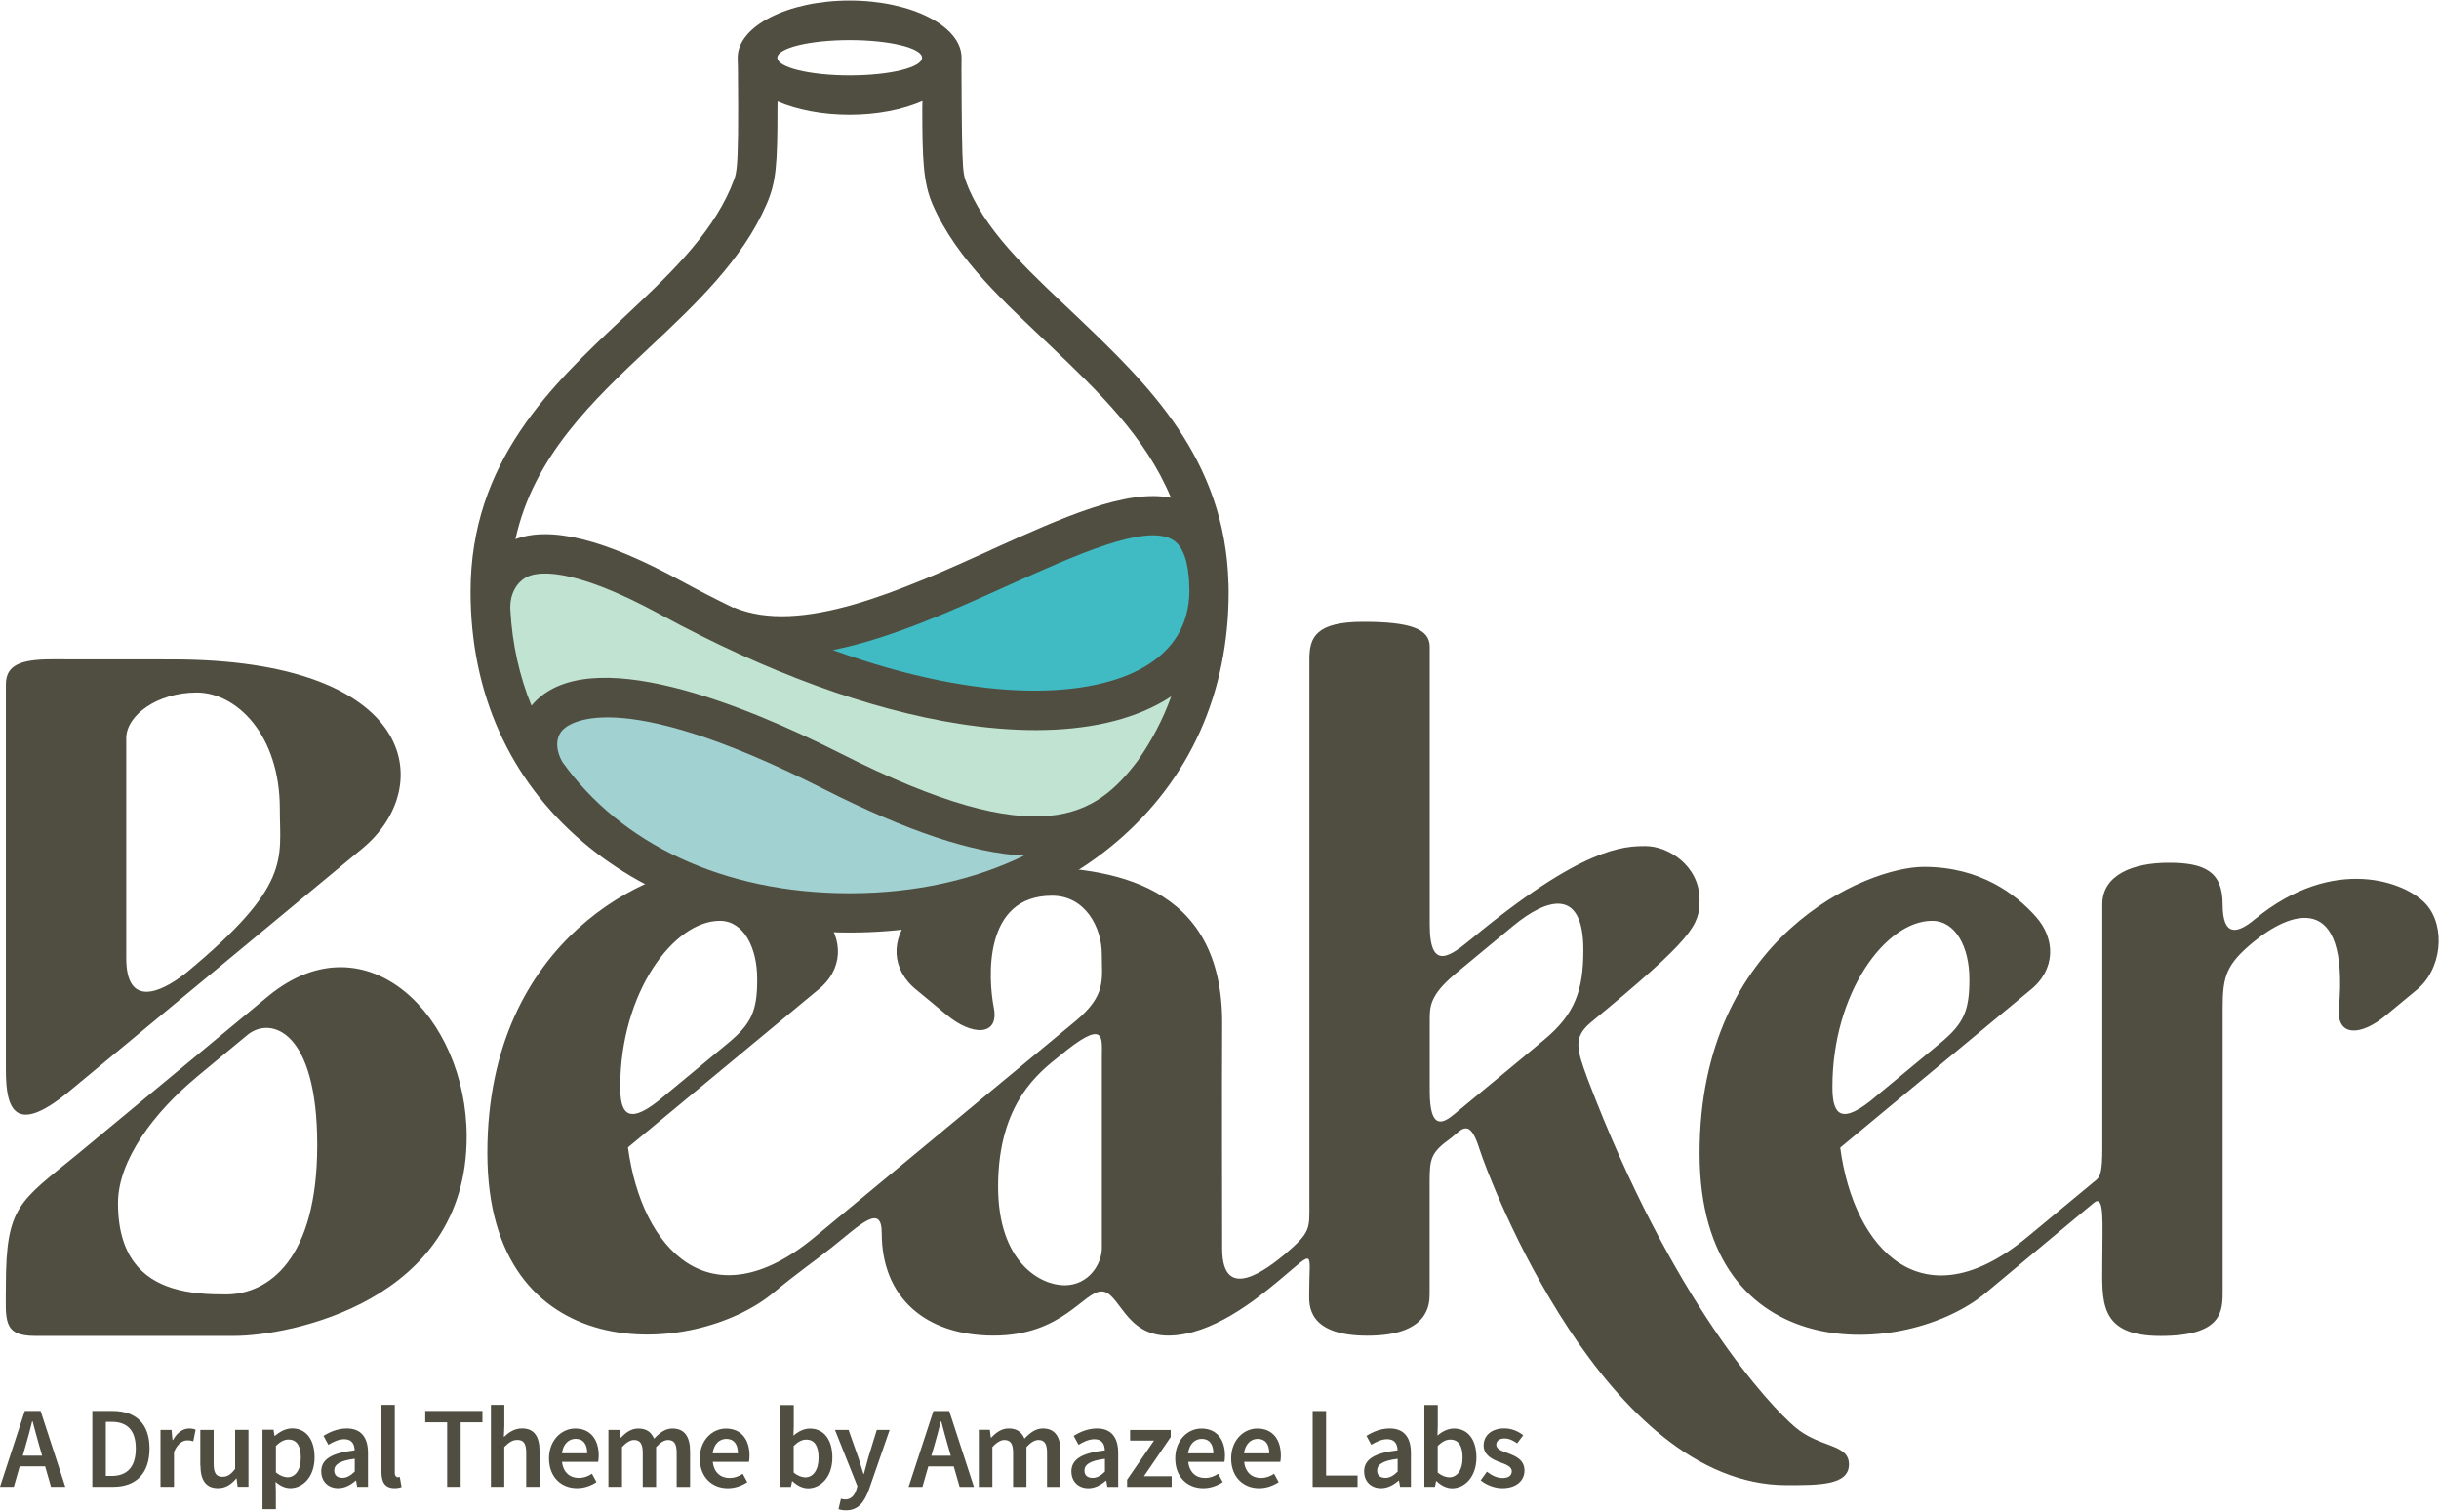 <svg width="400" height="248" viewBox="0 0 400 248" xmlns="http://www.w3.org/2000/svg"><title>Beaker Logo</title><g fill="none" fill-rule="evenodd"><path d="M3.726 238.762l.443-1.524c.4-1.316.75-2.723 1.1-4.104h.08c.36 1.368.74 2.8 1.12 4.104l.44 1.524H3.72zm4.64 5.108h2.344l-4.052-12.443H4.065L0 243.87h2.267l.964-3.362H7.4l.965 3.362zm6.774 0h3.427c3.687 0 5.954-2.15 5.954-6.28 0-4.105-2.26-6.163-6.07-6.163h-3.31v12.443zm2.215-1.798v-8.86h.95c2.516 0 3.962 1.33 3.962 4.378 0 3.06-1.446 4.495-3.96 4.495h-.952v-.013zm8.99 1.798h2.19v-5.707c.572-1.407 1.458-1.915 2.2-1.915.405 0 .653.052.965.156l.378-1.902c-.286-.13-.586-.196-1.068-.196-.99 0-1.98.665-2.645 1.89h-.078l-.157-1.655h-1.81v9.33h.025zm6.528-3.492c0 2.358.873 3.713 2.866 3.713 1.27 0 2.18-.62 3.01-1.6h.05l.17 1.37h1.78v-9.33h-2.19v6.4c-.707.91-1.25 1.29-2.07 1.29-1.008 0-1.45-.57-1.45-2.11v-5.572h-2.19v5.85h.012zm12.326 2.684c.75.65 1.57 1.03 2.39 1.03 2.07 0 4-1.85 4-5.043 0-2.9-1.36-4.76-3.678-4.76-1.03 0-2.033.54-2.815 1.21h-.078l-.158-.99h-1.81v13.03h2.19V244.6l-.05-1.55zm.05-1.55v-4.352c.71-.704 1.37-1.043 2.06-1.043 1.4 0 2.02 1.108 2.02 2.97 0 2.112-.96 3.22-2.19 3.22-.56-.027-1.2-.235-1.89-.796zm7.44-.157c0 1.642 1.14 2.736 2.77 2.736 1.103 0 2.06-.54 2.89-1.25h.05l.17 1.03h1.784v-5.53c0-2.604-1.147-4.04-3.48-4.04-1.484 0-2.8.576-3.817 1.215l.795 1.46c.82-.496 1.692-.913 2.62-.913 1.25 0 1.665.834 1.69 1.824-3.804.43-5.484 1.486-5.484 3.48zm2.13-.17c0-.937.83-1.602 3.36-1.915v2.098c-.69.652-1.28 1.03-2.035 1.03-.78-.014-1.33-.378-1.33-1.212zm7.74.287c0 1.616.57 2.62 2.134 2.62.51 0 .9-.08 1.16-.196l-.287-1.642c-.17.04-.248.04-.34.04-.234 0-.48-.196-.48-.717v-11.154h-2.19v11.05zm10.79 2.398h2.2v-10.58h3.57v-1.863h-9.38v1.863h3.593v10.58h.013zm7.162 0h2.19v-6.528c.78-.756 1.315-1.16 2.136-1.16 1.03 0 1.46.574 1.46 2.11v5.578h2.19v-5.863c0-2.36-.87-3.714-2.866-3.714-1.28 0-2.204.665-2.986 1.407l.075-1.81v-3.467h-2.2v13.447zm9.525-4.665c0 3.088 2.02 4.886 4.6 4.886 1.185 0 2.305-.41 3.19-1l-.74-1.37c-.69.45-1.37.69-2.16.69-1.5 0-2.57-.95-2.765-2.64h5.94c.052-.23.09-.61.09-1.03 0-2.6-1.33-4.43-3.856-4.43-2.174-.01-4.3 1.85-4.3 4.9zm2.123-.834c.195-1.56 1.146-2.37 2.24-2.37 1.277 0 1.903.9 1.903 2.37h-4.14zm7.66 5.5h2.19v-6.52c.716-.78 1.394-1.16 1.954-1.16.99 0 1.446.576 1.446 2.11v5.58h2.19v-6.527c.715-.782 1.366-1.16 1.953-1.16.963 0 1.42.574 1.42 2.11v5.578h2.2v-5.86c0-2.36-.91-3.714-2.892-3.714-1.185 0-2.11.717-3.01 1.668-.442-1.04-1.21-1.666-2.59-1.666-1.16 0-2.07.666-2.85 1.5h-.08l-.16-1.277h-1.81v9.356h.04zm14.945-4.66c0 3.09 2.02 4.89 4.6 4.89 1.183 0 2.304-.415 3.19-1l-.743-1.368c-.69.443-1.368.69-2.163.69-1.498 0-2.567-.95-2.76-2.645h5.94c.052-.233.09-.61.09-1.03 0-2.604-1.33-4.43-3.857-4.43-2.19-.01-4.3 1.85-4.3 4.9zm2.11-.83c.194-1.56 1.146-2.37 2.24-2.37 1.277 0 1.902.9 1.902 2.37h-4.145zm11.1 5.5h1.733l.196-.95h.052c.78.755 1.693 1.185 2.553 1.185 2.073 0 4-1.85 4-5.055 0-2.868-1.354-4.744-3.686-4.744-.95 0-1.914.47-2.696 1.16l.05-1.563v-3.466H128v13.433h-.013zm2.19-2.36v-4.35c.716-.703 1.367-1.042 2.06-1.042 1.405 0 2.02 1.108 2.02 2.97 0 2.11-.954 3.22-2.19 3.22-.56-.027-1.227-.235-1.89-.796zm7.75 4.3l-.403 1.71c.34.117.704.195 1.212.195 2.032 0 3.01-1.316 3.79-3.426l3.388-9.76h-2.11l-1.408 4.585c-.234.832-.47 1.77-.703 2.62h-.076c-.288-.876-.55-1.814-.82-2.62l-1.618-4.588h-2.23l3.675 9.224-.17.587c-.3.94-.87 1.6-1.86 1.6-.22 0-.493-.075-.663-.13zm14.83-7.05l.442-1.522c.402-1.315.753-2.722 1.105-4.103h.077c.363 1.368.74 2.8 1.12 4.104l.442 1.524h-3.19zm4.637 5.11h2.345l-4.054-12.443h-2.594l-4.068 12.443h2.267l.965-3.363h4.17l.963 3.363zm3.18 0h2.19v-6.53c.716-.782 1.393-1.16 1.954-1.16.99 0 1.445.574 1.445 2.11v5.578h2.19v-6.528c.718-.784 1.37-1.16 1.956-1.16.964 0 1.42.572 1.42 2.11v5.576h2.202v-5.863c0-2.36-.913-3.714-2.893-3.714-1.184 0-2.11.714-3.01 1.665-.44-1.04-1.21-1.667-2.59-1.667-1.16 0-2.07.663-2.85 1.5h-.08l-.16-1.28h-1.81v9.354h.04zm15.152-2.515c0 1.64 1.146 2.736 2.775 2.736 1.106 0 2.06-.546 2.89-1.25h.053l.17 1.03h1.784v-5.54c0-2.604-1.148-4.04-3.48-4.04-1.486 0-2.8.576-3.818 1.215l.794 1.46c.82-.496 1.692-.913 2.617-.913 1.25 0 1.668.836 1.694 1.826-3.805.43-5.486 1.486-5.486 3.48zm2.136-.17c0-.937.833-1.602 3.36-1.915v2.097c-.69.653-1.276 1.03-2.032 1.03-.78-.013-1.33-.377-1.33-1.21zm6.996 2.685h7.31v-1.747h-4.55l4.39-6.423v-1.16h-6.658v1.733h3.923l-4.416 6.423v1.174zm7.893-4.666c0 3.086 2.02 4.884 4.6 4.884 1.185 0 2.305-.416 3.19-1.002l-.74-1.367c-.69.44-1.37.69-2.164.69-1.5 0-2.565-.95-2.76-2.647h5.94c.052-.233.09-.61.09-1.03 0-2.604-1.33-4.43-3.856-4.43-2.19-.01-4.3 1.85-4.3 4.9zm2.11-.836c.196-1.562 1.15-2.37 2.24-2.37 1.28 0 1.904.9 1.904 2.37h-4.146zm7.062.835c0 3.087 2.02 4.885 4.6 4.885 1.186 0 2.307-.416 3.193-1.002l-.745-1.367c-.69.44-1.37.69-2.163.69-1.5 0-2.566-.95-2.762-2.647h5.94c.054-.235.093-.613.093-1.03 0-2.606-1.33-4.43-3.857-4.43-2.19-.013-4.3 1.85-4.3 4.9zm2.11-.835c.198-1.562 1.15-2.37 2.243-2.37 1.275 0 1.9.9 1.9 2.37h-4.143zm11.26 5.5h7.362v-1.863h-5.16v-10.58h-2.203v12.446zm8.443-2.515c0 1.64 1.145 2.733 2.774 2.733 1.106 0 2.057-.546 2.89-1.25h.053l.17 1.03h1.786v-5.538c0-2.606-1.147-4.04-3.48-4.04-1.484 0-2.8.574-3.817 1.213l.795 1.46c.82-.495 1.69-.912 2.62-.912 1.25 0 1.664.834 1.69 1.824-3.806.43-5.487 1.49-5.487 3.48zm2.135-.17c0-.94.834-1.605 3.36-1.918v2.1c-.69.652-1.275 1.03-2.03 1.03-.784-.014-1.33-.378-1.33-1.21zm7.74 2.682h1.733l.194-.95h.054c.785.755 1.697 1.185 2.557 1.185 2.07 0 4-1.85 4-5.056 0-2.868-1.356-4.744-3.688-4.744-.956 0-1.92.47-2.7 1.16l.05-1.567v-3.464h-2.2v13.43zm2.19-2.36v-4.35c.715-.703 1.367-1.042 2.057-1.042 1.41 0 2.02 1.11 2.02 2.97 0 2.115-.95 3.22-2.19 3.22-.56-.024-1.222-.232-1.886-.793zm7.047 1.29c.914.745 2.27 1.29 3.546 1.29 2.36 0 3.637-1.29 3.637-2.89 0-1.746-1.41-2.36-2.684-2.84-1.006-.365-1.944-.664-1.944-1.394 0-.584.442-1.03 1.367-1.03.742 0 1.41.33 2.06.798l1-1.33c-.754-.586-1.81-1.12-3.1-1.12-2.1 0-3.4 1.16-3.4 2.8 0 1.565 1.395 2.27 2.62 2.725.99.373 1.995.71 1.995 1.494 0 .65-.47 1.12-1.486 1.12-.95 0-1.746-.403-2.593-1.042l-1.016 1.42z" fill="#504E41"/><path d="M8.456 108.143c-5.055 0-7.492.95-7.492 4.092v63.322c0 6.41 1.525 10.645 10.098 3.687 15.1-12.52 34.11-28.26 48.39-40.09 12.144-10.073 9.056-30.998-31.257-30.998-10.136-.013-14.684-.013-19.74-.013zm22.098 51.4c-4.665 3.675-9.85 5.447-9.85-2.383v-36.08c0-3.738 5.08-7.49 11.57-7.49 6.488 0 13.615 6.892 13.615 19.06 0 8.314 1.98 12.55-15.34 26.894zm1.68 17.12c2.815-2.33 5.642-4.676 8.43-6.982 3.74-2.97 11.362-.74 11.362 18.12 0 18.855-8.065 24.51-14.984 24.51-2.645 0-5.85-.104-8.807-1.042-4.782-1.497-8.886-5.145-8.886-13.94 0-7.036 5.91-14.866 12.88-20.652zm44.3 9.773c0 27.22-29.316 32.678-38.124 32.678H5.733c-5.38 0-4.77-2.71-4.77-8.17 0-13.198 2.23-13.837 11.767-21.654 9.876-8.183 21.042-17.433 31.348-25.98 16.065-13.07 32.456 3.452 32.456 23.126zm164.77-32.43c18.162-15.035 24.963-15.23 28.585-15.23 3.62 0 8.84 3.126 8.84 8.846 0 4.13-.95 6.176-17.958 20.183-2.8 2.41-2.15 4.364-.43 9.08 13.94 36.744 29.967 53.708 34.045 57.187 4.08 3.478 8.847 2.684 8.847 6.123 0 3.44-4.95 3.4-10.216 3.4-29.76 0-48.78-50.045-50.385-55.152-1.604-5.107-2.815-3.283-4.626-1.81-3.335 2.396-3.543 3.347-3.543 7.256v18.38c0 1.83-.286 6.81-10.214 6.81-9.93 0-9.54-5.136-9.54-6.816 0-7.375 1.187-7.336-5.015-2.19-3.7 3.076-10.97 8.99-18.124 8.99-7.152 0-7.973-7.243-10.92-7.243-2.942 0-6.42 7.245-17.665 7.245s-18.383-6.267-18.383-16.834c0-4.95-3.557-1.326-8.156 2.348-2.62 2.1-5.536 4.08-9.615 7.466-12.94 10.724-46.906 12.68-46.906-22.93s27.44-46.97 36.77-46.97c9.33 0 15.125 4.52 18.382 8.17 3.26 3.65 3.31 8.743-1.03 12.13-9.835 8.157-20.896 17.316-31.06 25.746 2.24 16.808 13.55 28.873 30.63 14.71 14.048-11.648 30.296-25.107 42.83-35.478 5.055-4.238 4.248-6.79 4.248-10.97 0-4.186-2.606-9.54-8.17-9.54-11.36 0-10.45 13.665-9.537 18.382.927 4.717-3.62 4.638-7.79 1.12-1.613-1.355-3.216-2.67-4.793-3.973-4.34-3.39-4.288-8.483-1.03-12.13 3.256-3.65 9.054-8.17 18.383-8.17 14.567 0 32.82 2.723 32.68 25.876-.067 11.646 0 30.46 0 36.77 0 9.143 7.542 3.202 10.265.95 4.34-3.69 4.04-4.198 4.04-8.445v-89.18c0-3.57 1.054-6.125 8.845-6.125 7.793 0 10.894 1.2 10.894 4.09v45.62c0 7.792 3.49 5.043 6.815 2.307zm-60.6 18.815v31.86c0 2.71-2.215 6.13-6.124 6.13-3.91 0-10.893-3.71-10.893-16.206 0-13.837 6.945-18.88 10.124-21.433 7.34-6.1 6.9-3.062 6.9-.34zm-61.277-1.75c-3.83 3.18-7.7 6.386-11.518 9.54-5.24 4.117-6.19 1.576-6.19-2.346 0-15.414 8.73-27.23 16.34-27.23 3.89 0 6.12 4.364 6.12 9.536.01 5.173-.89 7.297-4.76 10.502zm119.205-11.31c2.918-2.42 6.15-5.092 9.563-7.92 5.525-4.55 11.48-6.332 11.48 3.975 0 6.605-1.382 10.5-6.32 14.63-4.964 4.17-9.967 8.26-14.814 12.275-1.77 1.472-4.06 2.88-4.06-3.75V167.4c.02-2.165-.13-4.054 4.16-7.638zm130.866-5.2c-4.404 3.65-4.977 5.6-4.977 10.778v46.293c0 3.36.08 7.49-10.21 7.49s-9.53-5.89-9.53-12.26c0-6.372.403-11.023-1.37-9.59-2.045 1.668-9.38 7.84-17.77 14.814-12.94 10.723-46.907 12.678-46.907-22.93 0-35.61 27.44-46.972 36.77-46.972 9.328 0 15.126 4.52 18.383 8.17 3.258 3.65 3.31 8.745-1.03 12.13-9.836 8.16-20.9 17.32-31.06 25.748 2.24 16.81 13.55 28.875 30.63 14.713 3.688-3.05 7.52-6.23 11.39-9.436.624-.547.963-1.37.963-5.016v-40.17c0-4.82 5.04-6.814 10.89-6.814 5.85 0 8.846 1.42 8.846 6.814 0 5.38 2.396 4.9 5.366 2.383 12.938-10.58 24.743-6.035 28-2.386 3.258 3.647 2.63 10.787-1.707 14.175-1.564 1.3-3.18 2.616-4.795 3.972-4.17 3.517-8.21 3.66-7.792-1.12 1.68-19.545-8.1-15.78-14.082-10.79zm-51.27 16.51c-3.83 3.18-7.7 6.385-11.518 9.538-5.238 4.118-6.19 1.577-6.19-2.345 0-15.415 8.73-27.23 16.34-27.23 3.896 0 6.124 4.363 6.124 9.535.013 5.174-.886 7.298-4.756 10.503z" fill="#504E41"/><path d="M201.472 95.726c-.547-20.573-13.316-32.78-24.612-43.57-7.153-6.827-14.54-13.263-17.98-21.198-1.004-2.763-1.108-.574-1.2-19.622 0-.756.014.977.014-1.877 0-5.18-8.222-9.37-18.358-9.37-10.137 0-18.36 4.19-18.36 9.37 0 .8.04 1.04.04 1.73.17 19.06-.22 16.94-1.198 19.7-3.453 7.97-10.333 14.43-17.616 21.27-11.726 11.02-25.03 23.503-25.03 44.9 0 16.6 6.36 30.79 18.398 41.04 11.244 9.577 26.788 14.854 43.766 14.854 16.977 0 32.508-5.277 43.765-14.853 12.04-10.25 18.4-24.44 18.4-41.04 0-.442 0-.9-.02-1.34zM139.35 6.58c6.552 0 11.868 1.303 11.868 2.892 0 1.603-5.316 2.893-11.87 2.893-6.553 0-11.87-1.303-11.87-2.893 0-1.59 5.304-2.892 11.87-2.892zm23.256 83.583c-14.684 6.632-31.336 14.15-42.28 9.446l-.04.09c-2.84-1.38-5.732-2.86-8.716-4.49-12.378-6.738-21.25-8.966-27.036-6.777 2.958-13.564 12.652-22.684 22.072-31.53 7.44-6.985 15.14-14.216 19.114-23.415 1.563-3.596 1.785-6.41 1.785-15.843 0-.43.013-.353.013-.99 3.192 1.367 7.31 2.187 11.804 2.187 4.574 0 8.743-.844 11.96-2.252 0 .742-.025.82-.025 1.172 0 8.142.13 12.17 1.68 15.75 3.975 9.174 12.17 16.366 19.467 23.337 7.648 7.31 15.48 14.775 19.635 24.795-7.35-1.474-17.72 3.204-29.44 8.507z" fill="#504E41"/><path d="M195.036 95.987c.013.352-.143-3.857.026 1.068-.09 5.355-2.567 9.5-7.375 12.326-8.52 5.01-26.11 6.28-51.1-2.76 9.406-1.87 19.387-6.38 28.664-10.56 11.21-5.06 22.79-10.3 27.18-7.46 1.59 1.046 2.48 3.53 2.61 7.39z" fill="#40BBC3"/><path d="M92.22 124.964c-.937-1.628-1.262-3.674-.064-5.107.73-.873 8.157-8.065 42.84 9.51 13.76 6.972 24.392 10.53 32.952 10.985-8.17 3.96-17.85 6.163-28.6 6.163-20.794 0-37.602-8.17-47.127-21.55z" fill="#A2D1D1"/><path d="M186.632 124.717c-6.8 9.003-15.726 15.61-48.743-1.12-15.03-7.61-41.59-18.763-50.69-7.897-.018.013-.03.04-.04.052-1.96-4.82-3.16-10.097-3.46-15.712-.15-2.698 1.12-4.496 2.5-5.304 1.612-.925 7.01-2.176 22.28 6.15 17.182 9.355 34.07 15.53 48.86 17.837 4.43.69 8.62 1.03 12.52 1.03 8.47 0 15.62-1.616 21.053-4.795.4-.235.79-.482 1.17-.73-1.358 3.765-3.208 7.27-5.46 10.49z" fill="#C1E3D1"/></g></svg>